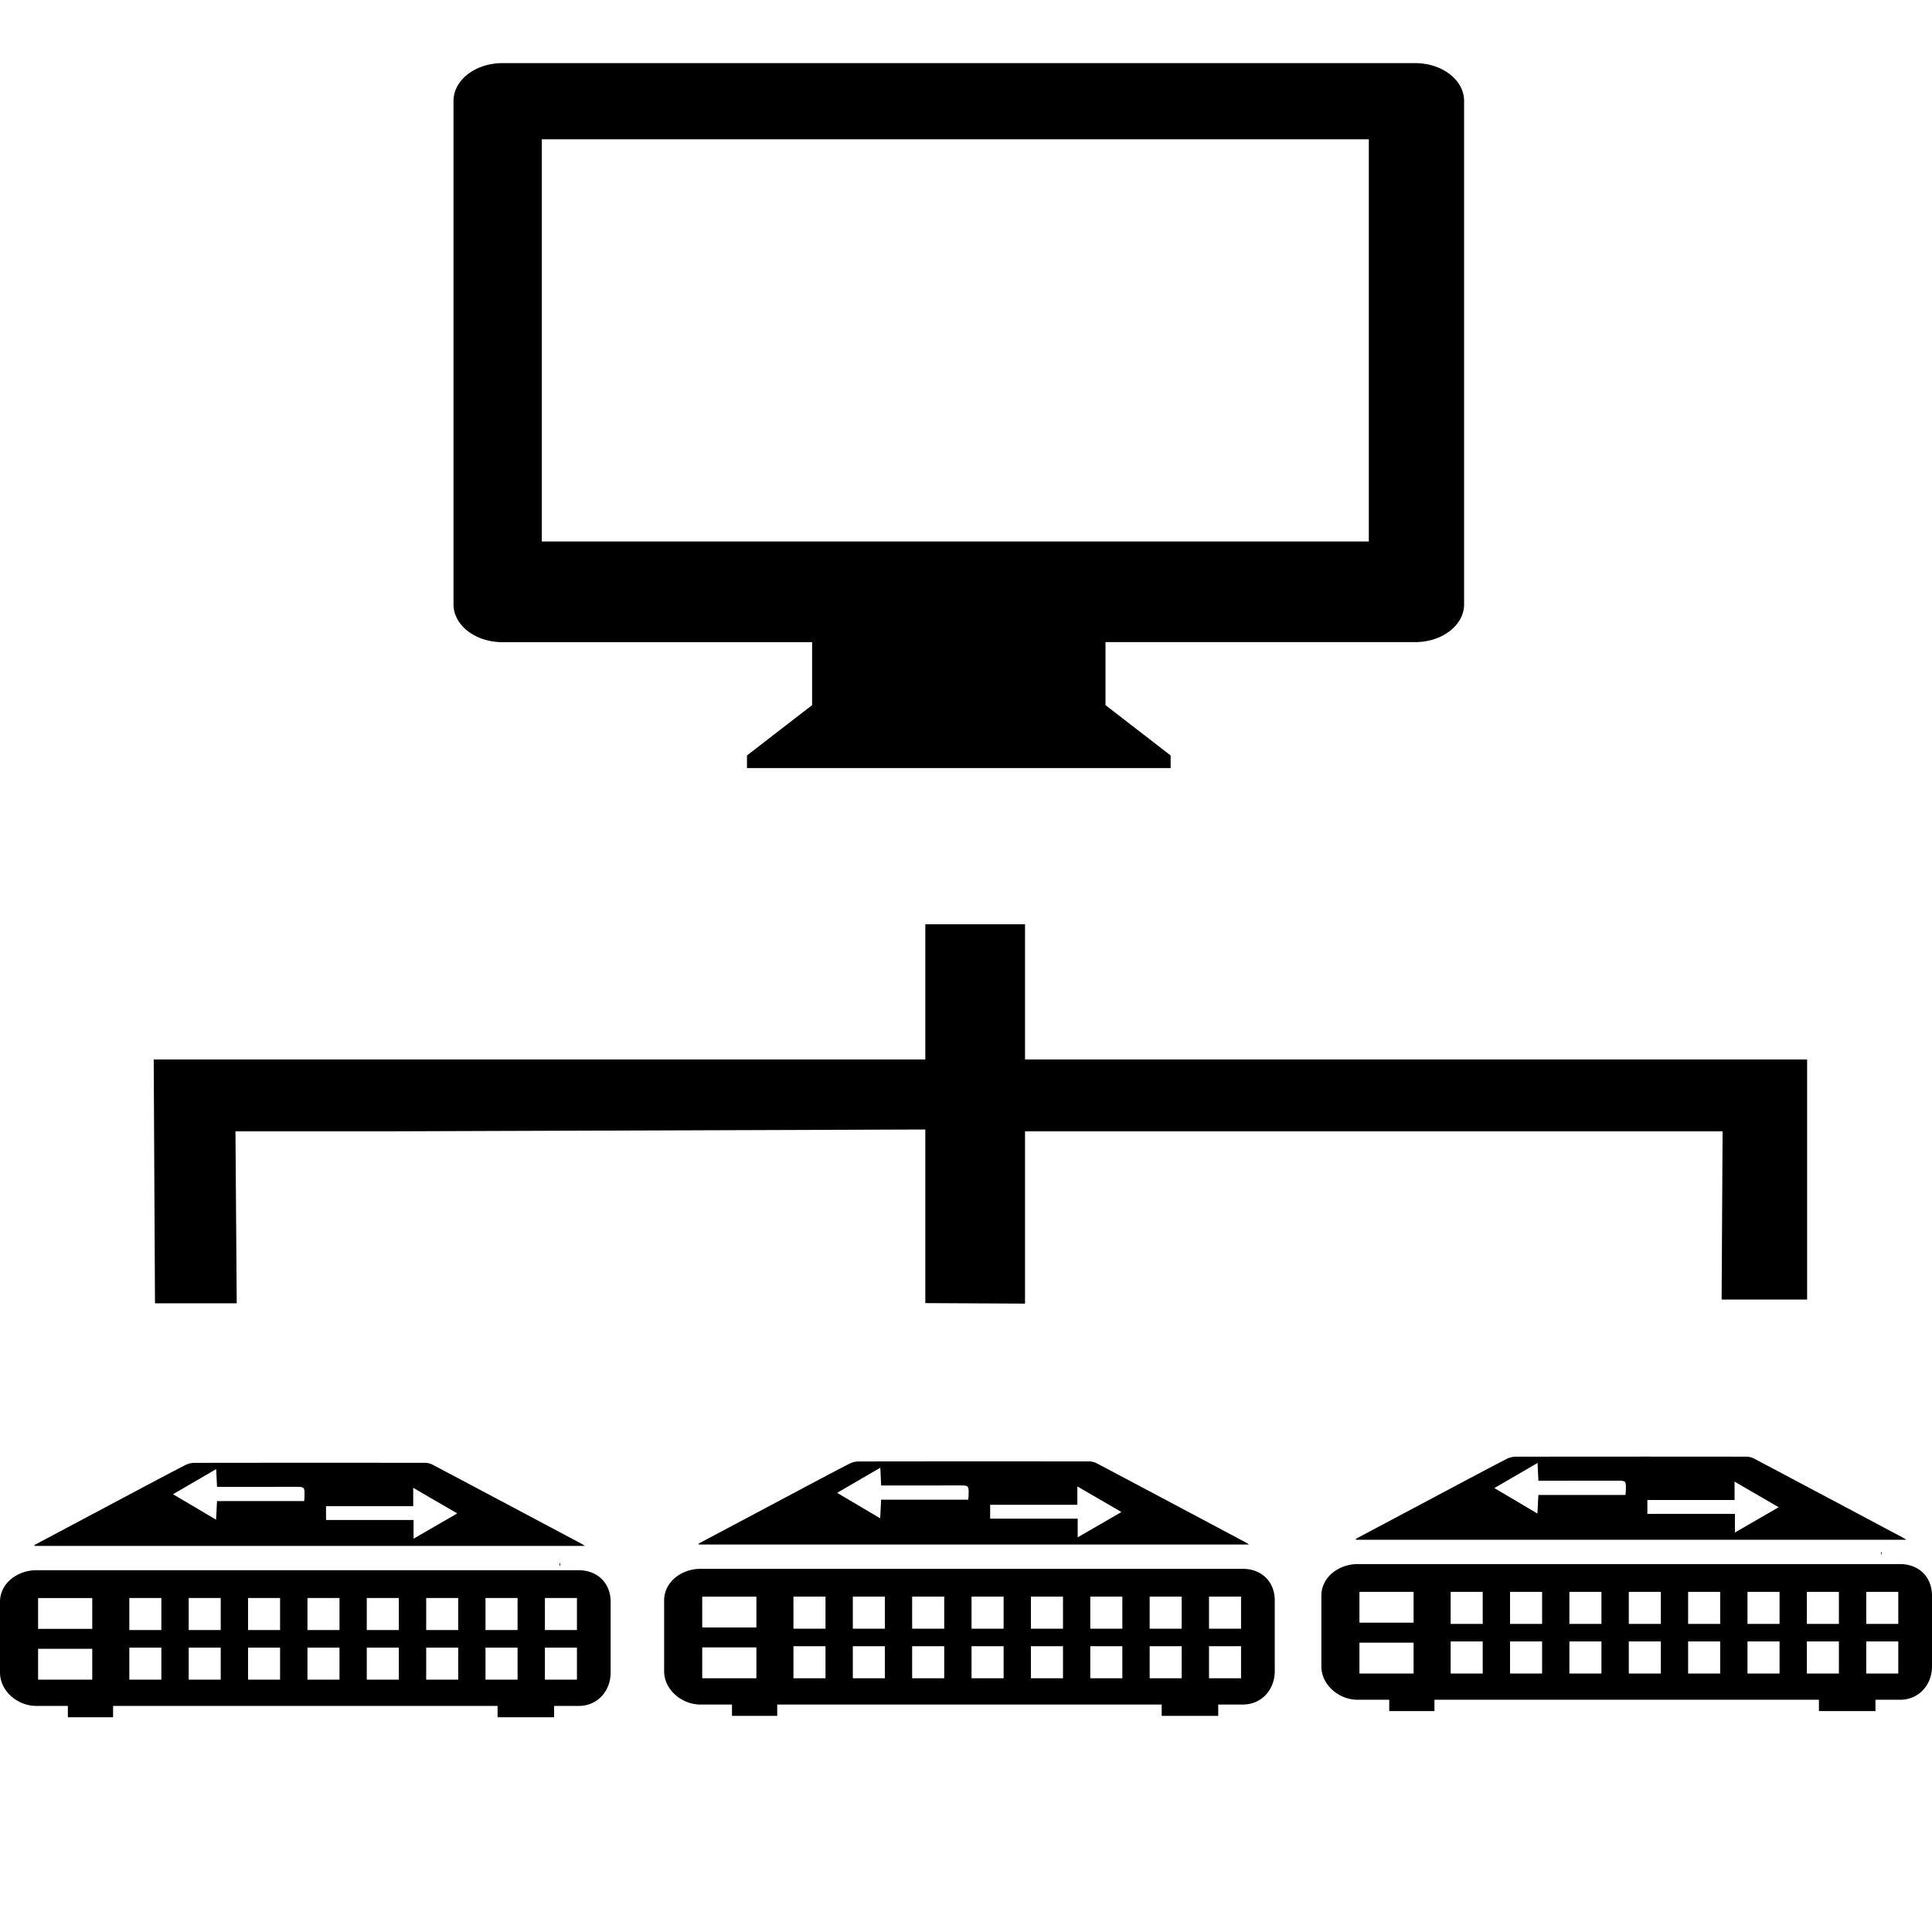 <?xml version="1.0" standalone="no"?><!DOCTYPE svg PUBLIC "-//W3C//DTD SVG 1.1//EN" "http://www.w3.org/Graphics/SVG/1.1/DTD/svg11.dtd"><svg class="icon" width="200px" height="200.00px" viewBox="0 0 1024 1024" version="1.1" xmlns="http://www.w3.org/2000/svg"><path fill="#000000" d="M204.32 599.632l286.112-0.976v92.016l52.848 0.272v-91.312h369.728l-0.512 89.152h45.312V561.536H543.28v-71.648h-52.848v71.648H81.472l0.672 129.248h43.328l-0.672-91.152zM750.08 33.456H266.32c-14.352 0-25.952 8.96-25.952 20.016v266.896c0 11.024 11.584 20 25.952 20h164.112v33.36l-34.528 26.688v6.672h224.56v-6.672l-34.528-26.688v-33.392H750.08c14.304 0 25.92-8.96 25.92-20V53.472c0-11.04-11.6-20.016-25.92-20.016z m-24.544 253.536H287.168V73.84h438.336v213.152h0.032zM296.944 828.688h-0.448l0.448 1.84v-1.84z m13.136-9.296c-0.912-0.576-1.312-0.88-1.728-1.088-26.4-14.048-52.8-28.096-79.232-42.08a9.536 9.536 0 0 0-4.352-0.896c-40.608-0.048-81.232-0.048-121.824 0.016a11.2 11.2 0 0 0-4.912 1.264c-10.032 5.184-20 10.496-29.984 15.808-16.592 8.816-33.168 17.648-49.76 26.448l0.064 0.512H310.08z m-137.296-21.088h46.224v-9.744l23.344 13.584-23.152 13.392v-9.904h-46.4v-7.328z m-58.192-19.648l0.432 9.424h5.2l36.08-0.032c5.184 0 5.2 0 5.072 5.216 0 0.656-0.08 1.312-0.16 2.352h-46.192l-0.496 9.856-22.832-13.504 22.896-13.312z m192.16 53.6H19.232C9.328 832.256 0 839.088 0 849.008v37.456c0 9.872 9.328 17.712 19.232 17.712h16.736v6h23.968v-6h203.792v6h29.952v-6h13.072c9.888 0 16.896-7.84 16.896-17.712v-37.456c0.016-9.92-6.992-16.752-16.896-16.752z m-257.856 58H20.192v-16.352h28.704v16.352z m0-26.928H20.192v-16.336h28.704v16.336z m36.624 26.928H68.544v-16.992H85.52v16.992z m0-26.288H68.544v-16.992H85.52v16.992z m31.472 26.288h-16.976v-16.992h16.976v16.992z m0-26.288h-16.976v-16.992h16.976v16.992z m31.456 26.288h-16.976v-16.992h16.976v16.992z m0-26.288h-16.976v-16.992h16.976v16.992z m31.488 26.288H162.96v-16.992h16.976v16.992z m0-26.288H162.96v-16.992h16.976v16.992z m31.456 26.288H194.4v-16.992h16.992v16.992z m0-26.288H194.4v-16.992h16.992v16.992z m31.472 26.288h-16.976v-16.992h16.976v16.992z m0-26.288h-16.976v-16.992h16.976v16.992z m31.456 26.288h-16.992v-16.992h16.992v16.992z m0-26.288h-16.992v-16.992h16.992v16.992z m31.472 26.288h-16.976v-16.992h16.976v16.992z m0-26.288h-16.976v-16.992h16.976v16.992z m359.152-31.28h-0.432l0.432 1.84v-1.84z"  /><path fill="#000000" d="M662.096 818.656c-0.912-0.576-1.312-0.88-1.744-1.088-26.384-14.048-52.784-28.096-79.216-42.08a9.456 9.456 0 0 0-4.336-0.896c-40.624-0.048-81.232-0.048-121.84 0.016a11.312 11.312 0 0 0-4.912 1.264c-10.032 5.184-20 10.496-29.968 15.808l-49.776 26.448 0.08 0.512h291.712z m-137.312-21.088h46.24v-9.744l23.36 13.584-23.184 13.408v-9.904h-46.4v-7.344z m-58.192-19.648l0.432 9.424h5.2l36.08-0.032c5.184 0 5.2 0 5.072 5.216-0.016 0.656-0.08 1.312-0.176 2.352h-46.192l-0.496 9.856-22.816-13.504 22.896-13.312z m192.16 53.6H371.216c-9.888 0-19.216 6.848-19.216 16.752v37.456c0 9.872 9.328 17.712 19.216 17.712h16.752v6h23.968v-6h203.776v6h29.968v-6h13.056c9.904 0 16.912-7.84 16.912-17.712v-37.456c0.016-9.92-6.992-16.752-16.896-16.752z m-257.856 58h-28.704v-16.352h28.704v16.352z m0-26.928h-28.704v-16.336h28.704v16.336z m36.64 26.928h-16.992v-16.992h16.992v16.992z m0-26.288h-16.992V846.24h16.992v16.992z m31.472 26.288h-16.992v-16.992h16.992v16.992z m0-26.288h-16.992V846.24h16.992v16.992z m31.44 26.288h-16.992v-16.992h16.992v16.992z m0-26.288h-16.992V846.24h16.992v16.992z m31.488 26.288h-16.992v-16.992h16.992v16.992z m0-26.288h-16.992V846.24h16.992v16.992z m31.472 26.288H546.4v-16.992h17.008v16.992z m0-26.288H546.4V846.24h17.008v16.992z m31.456 26.288h-16.992v-16.992h16.992v16.992z m0-26.288h-16.992V846.24h16.992v16.992z m31.456 26.288h-16.976v-16.992h16.976v16.992z m0-26.288h-16.976V846.24h16.976v16.992z m31.456 26.288H640.8v-16.992h16.976v16.992z m0-26.288H640.8V846.24h16.976v16.992z m339.504-40.544h-0.432l0.432 1.84v-1.84z m13.152-6.56c-0.912-0.576-1.312-0.88-1.744-1.088-26.384-14.048-52.784-28.096-79.216-42.08a9.456 9.456 0 0 0-4.336-0.896c-40.624-0.048-81.232-0.048-121.84 0.016a11.312 11.312 0 0 0-4.912 1.264c-10.032 5.184-20 10.496-29.968 15.808L718.64 815.6l0.08 0.512h291.712zM873.12 795.024h46.24v-9.744l23.36 13.584-23.184 13.408v-9.904h-46.4v-7.344z m-58.176-19.632l0.432 9.424h5.2l36.08-0.032c5.184 0 5.2 0 5.072 5.216-0.016 0.656-0.08 1.312-0.176 2.352H815.36l-0.496 9.856-22.816-13.504 22.896-13.312z m192.144 53.6h-287.52c-9.888 0-19.216 6.848-19.216 16.752V883.2c0 9.872 9.328 17.712 19.216 17.712h16.752v6h23.968v-6h203.776v6h29.968v-6h13.056c9.904 0 16.912-7.84 16.912-17.712v-37.456c0-9.92-6.992-16.752-16.912-16.752z m-257.856 58h-28.704V870.64h28.704v16.352z m0-26.928h-28.704v-16.336h28.704v16.336z m36.64 26.928H768.88V870h16.992v16.992z m0-26.288H768.88v-16.992h16.992v16.992z m31.472 26.288h-16.992V870h16.992v16.992z m0-26.288h-16.992v-16.992h16.992v16.992z m31.456 26.288h-16.992V870H848.8v16.992z m0-26.288h-16.992v-16.992H848.8v16.992z m31.488 26.288h-16.992V870h16.992v16.992z m0-26.288h-16.992v-16.992h16.992v16.992z m31.456 26.288h-17.008V870h17.008v16.992z m0-26.288h-17.008v-16.992h17.008v16.992z m31.456 26.288h-16.992V870H943.2v16.992z m0-26.288h-16.992v-16.992H943.2v16.992z m31.456 26.288H957.68V870h16.976v16.992z m0-26.288H957.68v-16.992h16.976v16.992z m31.472 26.288h-16.976V870h16.976v16.992z m0-26.288h-16.976v-16.992h16.976v16.992z"  /></svg>